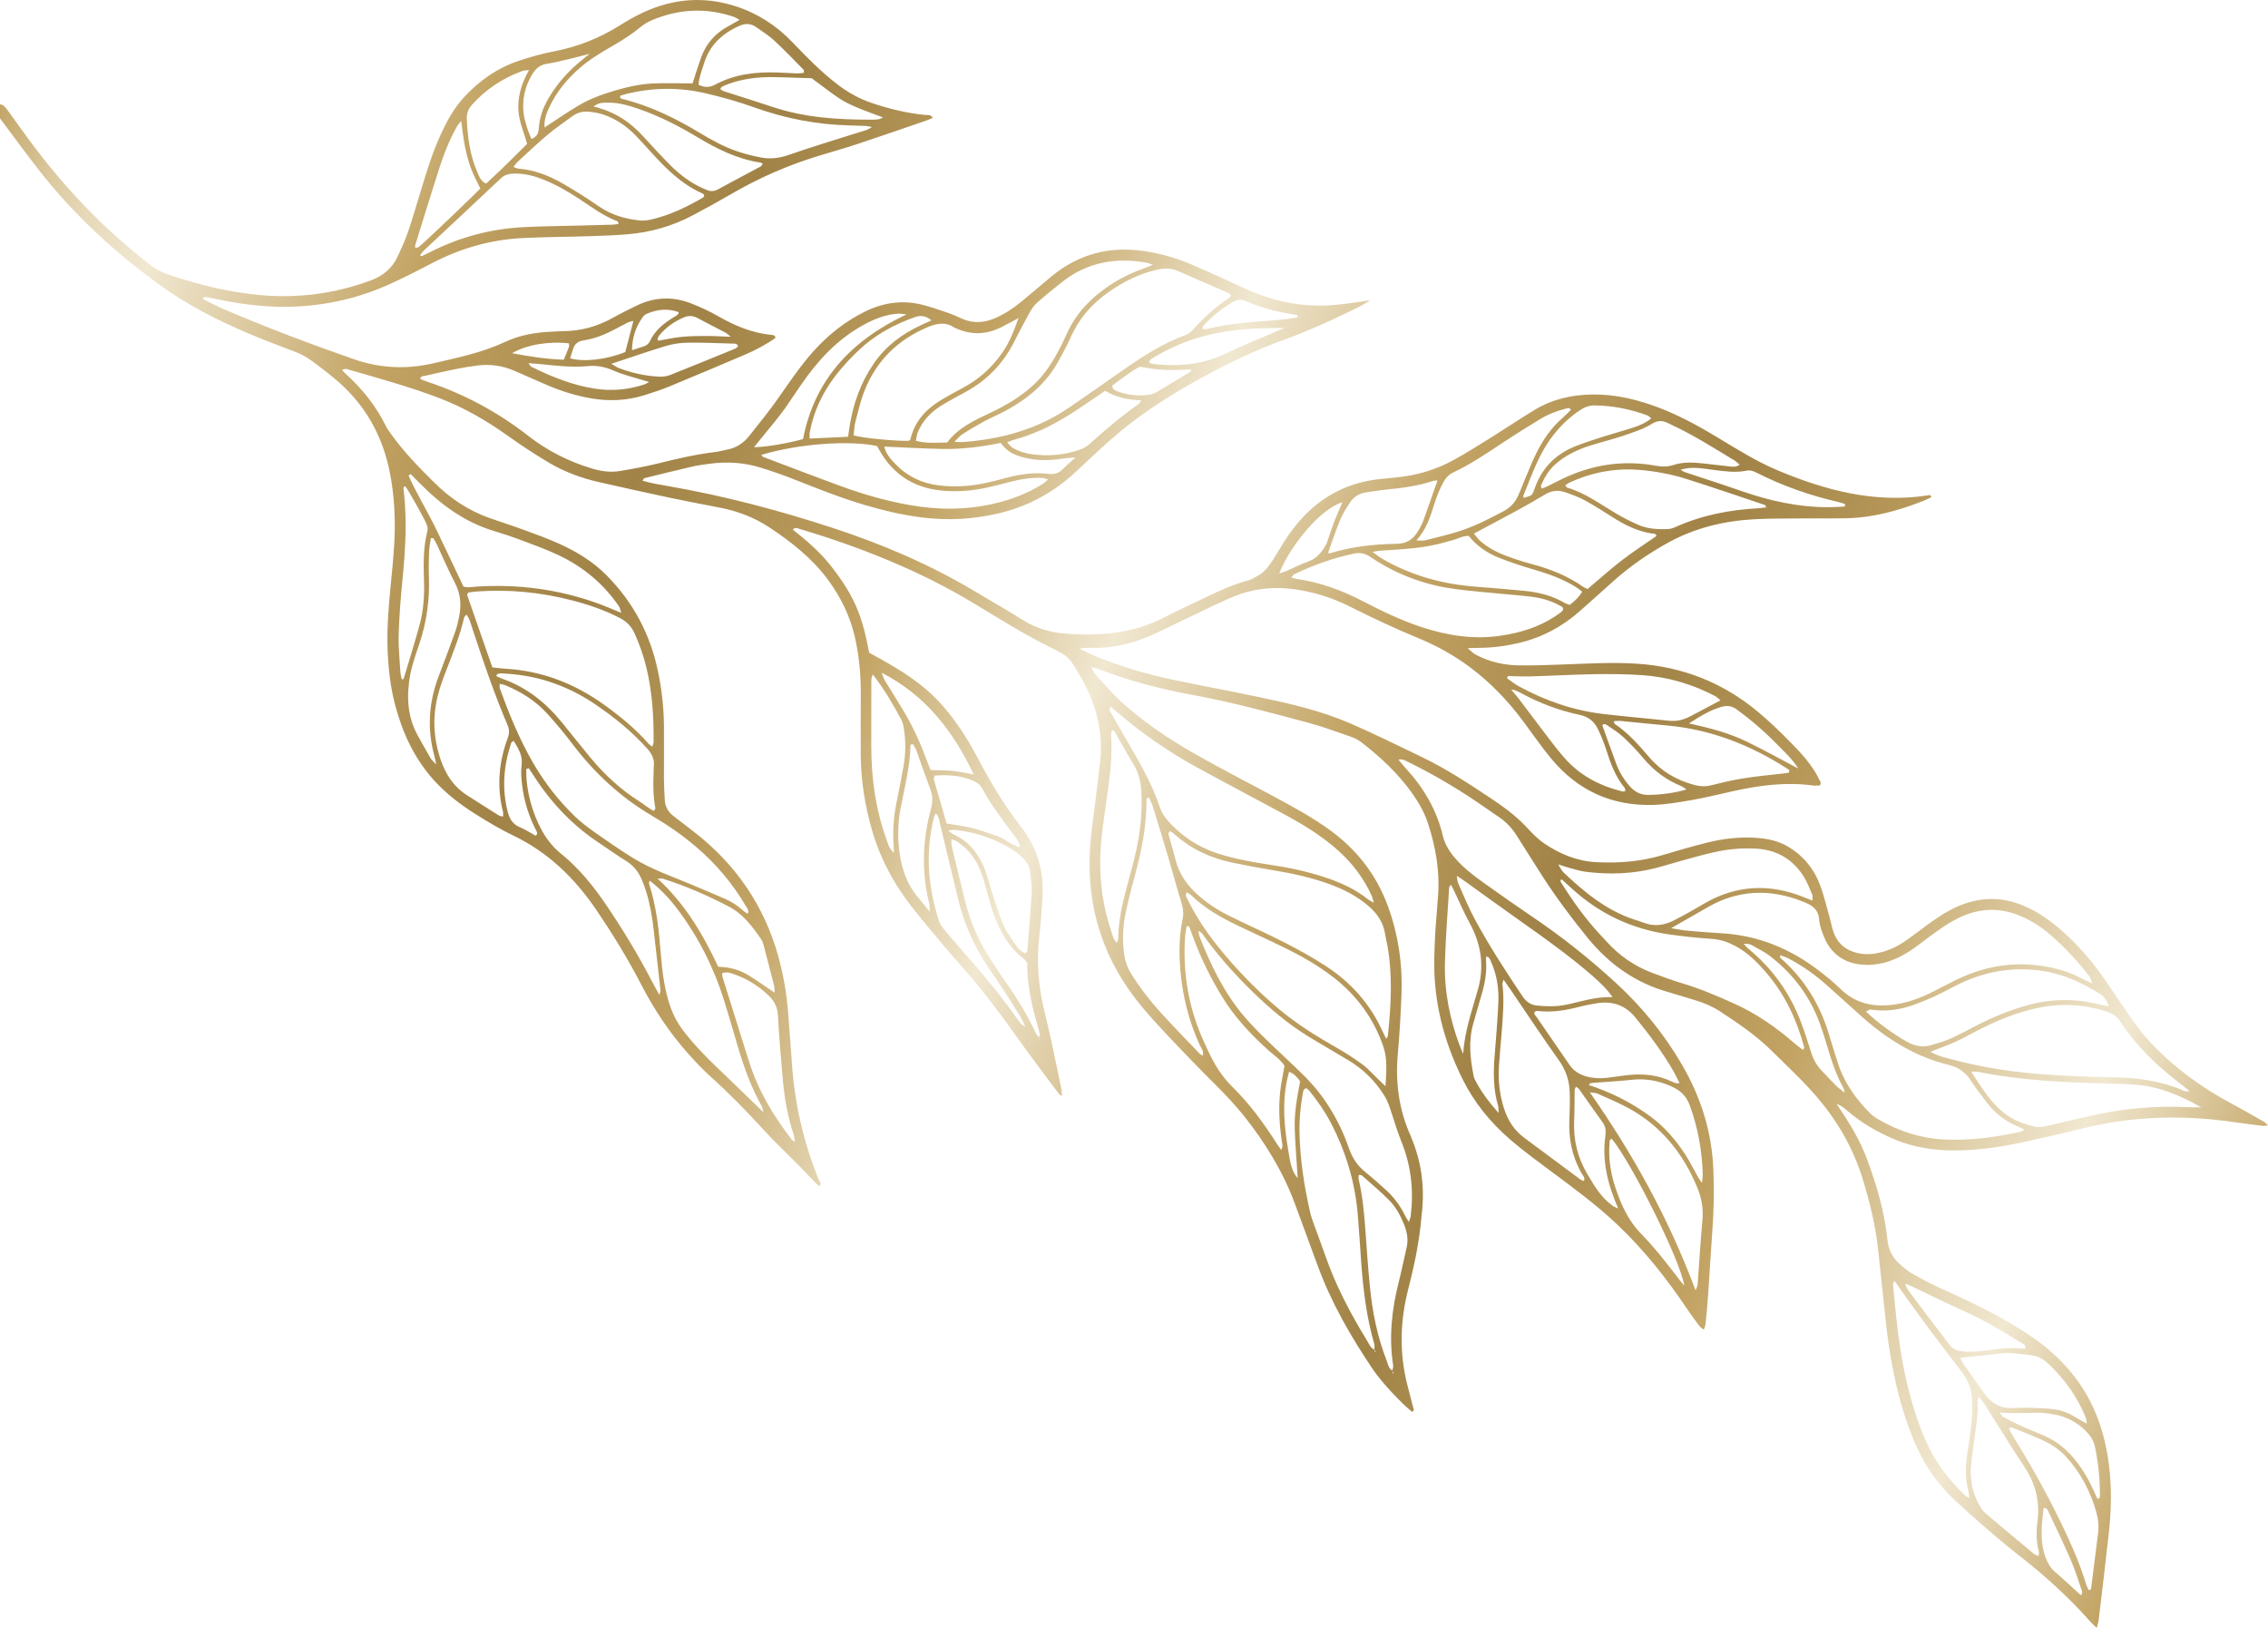 <svg width="524" height="376" viewBox="0 0 524 376" fill="none" xmlns="http://www.w3.org/2000/svg">
<path d="M46.783 69.066C46.97 68.894 47.17 68.55 47.328 68.578C48.173 68.679 49.004 68.865 49.834 69.037C57.369 70.687 64.947 71.361 72.639 70.457C78.498 69.769 84.141 68.248 89.527 65.853C92.98 64.318 96.346 62.597 99.683 60.847C106.316 57.376 113.349 55.339 120.812 54.98C126.098 54.722 131.383 54.708 136.683 54.535C139.419 54.45 142.155 54.349 144.891 54.12C150.234 53.689 155.305 52.255 160.032 49.745C163.04 48.152 166.02 46.517 168.956 44.81C175.359 41.081 182.091 38.14 189.168 35.989C192.061 35.099 194.969 34.296 197.848 33.349C203.22 31.571 208.577 29.706 213.935 27.87C214.45 27.698 214.952 27.454 215.51 27.224C215.038 26.364 214.278 26.608 213.691 26.55C209.437 26.12 205.326 25.116 201.286 23.739C198.579 22.821 196.144 21.473 193.837 19.751C189.87 16.796 186.46 13.268 183.051 9.725C179.384 5.909 175.073 3.098 170.016 1.463C162.653 -0.933 155.477 -0.345 148.501 2.926C146.624 3.801 144.819 4.848 143.057 5.952C138.431 8.835 133.489 10.8 128.117 11.833C125.338 12.364 122.602 13.139 119.909 14.028C114.882 15.706 110.641 18.675 107.089 22.591C104.84 25.058 103.25 27.97 101.861 30.983C99.999 35.028 98.68 39.273 97.391 43.519C96.374 46.861 95.4 50.232 94.283 53.532C93.61 55.497 92.736 57.39 91.862 59.269C90.602 61.98 88.482 63.716 85.674 64.763C77.38 67.847 68.843 68.951 60.033 68.148C52.656 67.474 45.523 65.681 38.532 63.285C37.1 62.798 35.825 62.023 34.608 61.091C23.206 52.312 13.537 41.884 5.185 30.194C4.197 28.817 3.194 27.44 2.192 26.063C1.862 25.604 1.518 25.145 1.146 24.714C0.602 24.083 -0.115 23.94 -0.587 24.327C-1.06 24.714 -1.146 25.403 -0.745 26.134C-0.473 26.636 -0.158 27.11 0.172 27.569C3.123 31.499 6.016 35.472 9.039 39.345C17.075 49.63 26.586 58.38 37.143 65.982C43.374 70.472 50.207 73.957 57.255 76.955C60.821 78.476 64.445 79.824 68.055 81.201C69.387 81.703 70.633 82.32 71.794 83.181C74.458 85.146 77.108 87.097 79.5 89.406C85.144 94.842 88.539 101.455 90.057 109.072C91.189 114.766 91.418 120.533 91.046 126.313C90.831 129.713 90.458 133.098 90.143 136.483C89.728 140.915 89.398 145.348 89.542 149.794C89.699 154.341 90.201 158.86 91.404 163.263C93.094 169.46 95.758 175.155 100.056 179.989C102.964 183.259 106.43 185.898 110.14 188.208C112.862 189.9 115.626 191.564 118.52 192.956C126.613 196.814 132.758 202.796 137.743 210.111C141.51 215.662 145.034 221.385 148.114 227.353C151.165 233.262 154.832 238.742 159.287 243.69C160.863 245.44 162.51 247.162 164.258 248.74C168.555 252.598 172.566 256.729 176.462 260.989C178.94 263.715 181.633 266.225 184.226 268.85C185.687 270.327 187.105 271.848 188.566 273.34C188.81 273.583 189.096 273.784 189.368 274.014C189.827 273.297 189.297 272.823 189.11 272.364C185.644 263.786 183.596 254.879 182.965 245.656C182.707 241.783 182.392 237.924 182.106 234.051C181.776 229.605 181.017 225.23 179.828 220.926C176.519 209.021 169.844 199.425 160.075 191.923C158.571 190.775 157.081 189.613 155.577 188.466C154.374 187.548 153.701 186.343 153.6 184.851C153.486 183.159 153.414 181.452 153.4 179.759C153.371 175.685 153.443 171.626 153.4 167.552C153.357 163.278 152.87 159.061 151.982 154.872C150.191 146.409 146.28 139.094 140.207 132.94C137.113 129.799 133.403 127.518 129.435 125.696C126.699 124.434 123.834 123.43 121.012 122.383C118.448 121.436 115.827 120.604 113.249 119.701C108.249 117.951 103.981 115.11 100.242 111.367C96.747 107.895 93.309 104.395 90.444 100.379C90.014 99.762 89.527 99.174 89.198 98.5C86.892 93.752 83.64 89.75 79.744 86.222C79.543 86.035 79.357 85.806 78.999 85.404C79.457 85.318 79.801 85.16 80.059 85.232C87.321 87.326 94.613 89.305 101.674 92.016C107.261 94.168 112.389 97.137 117.259 100.609C120.339 102.803 123.491 104.883 126.742 106.82C130.338 108.957 134.234 110.406 138.316 111.338C143.745 112.572 149.188 113.776 154.632 114.938C158.514 115.756 162.41 116.502 166.306 117.248C170.431 118.051 174.256 119.5 177.794 121.838C182.951 125.252 187.735 129.039 191.431 134.088C194.267 137.961 196.301 142.163 197.433 146.825C198.479 151.171 198.865 155.589 198.88 160.05C198.88 164.87 198.822 169.704 198.865 174.523C198.923 180.333 199.839 186.013 201.429 191.593C203.392 198.535 206.83 204.703 211.299 210.269C215.023 214.902 218.862 219.463 222.801 223.924C227.5 229.246 231.697 234.955 235.808 240.736C238.716 244.809 241.767 248.783 244.761 252.799C244.846 252.914 245.061 252.942 245.391 253.071C245.291 252.34 245.262 251.694 245.133 251.063C243.915 245.426 242.841 239.746 241.437 234.152C239.962 228.299 239.418 222.433 240.105 216.437C240.463 213.338 240.664 210.226 240.85 207.099C241.208 201.089 239.589 195.652 235.865 190.919C231.869 185.841 228.646 180.304 225.638 174.61C223.518 170.579 221.025 166.792 218.074 163.321C214.608 159.233 210.296 156.177 205.698 153.495C204.151 152.591 202.575 151.745 200.813 150.755C200.112 147.083 199.281 143.311 197.676 139.754C196.101 136.268 193.966 133.184 191.588 130.229C189.139 127.217 186.202 124.721 183.166 122.326C183.724 121.694 184.197 122.01 184.598 122.125C198.765 126.342 212.43 131.764 225.136 139.438C230.88 142.895 236.553 146.481 242.569 149.464C246.967 151.645 246.952 151.702 249.416 155.862C253.083 162.059 254.96 168.685 254.172 175.929C253.828 179.028 253.413 182.126 253.054 185.224C252.625 188.796 252.052 192.353 251.837 195.925C250.963 209.781 255.045 222.088 263.97 232.703C267.551 236.963 271.476 240.951 275.329 244.981C279.368 249.213 283.737 253.143 287.404 257.748C292.317 263.93 296.414 270.586 299.165 278.016C300.912 282.721 302.645 287.411 304.364 292.13C307.516 300.808 312.1 308.741 317.242 316.357C319.305 319.398 323.96 324.304 326.266 326.097C326.868 325.796 326.553 325.322 326.452 324.906C326.023 323.156 325.55 321.435 325.106 319.685C323.244 312.269 323.502 304.868 325.421 297.509C326.639 292.833 327.627 288.128 328.186 283.323C328.343 281.917 328.487 280.497 328.615 279.092C329.074 273.626 328.343 268.334 326.266 263.241C326.152 262.983 326.08 262.711 325.966 262.453C323.187 256.356 322.356 249.988 322.957 243.332C323.359 238.9 323.602 234.467 323.788 230.021C324.089 222.849 323.101 215.877 320.594 209.121C317.944 201.978 313.489 196.283 307.372 191.808C303.161 188.724 298.577 186.271 294.008 183.804C287.934 180.534 281.789 177.392 275.802 173.978C269.8 170.55 264.084 166.677 258.97 162.001C256.879 160.093 255.046 157.927 253.126 155.833C252.768 155.446 252.567 154.901 252.123 154.112C252.897 154.298 253.341 154.356 253.728 154.514C260.718 157.21 267.923 159.104 275.272 160.452C284.482 162.145 293.507 164.583 302.531 167.007C305.711 167.868 308.819 169.03 311.942 170.106C312.816 170.407 313.718 170.823 314.449 171.382C318.961 174.853 323.101 178.712 326.395 183.402C327.871 185.497 329.117 187.72 329.919 190.173C331.667 195.523 332.655 200.988 332.268 206.654C332.082 209.394 331.824 212.119 331.638 214.859C331.509 216.939 331.437 219.019 331.38 221.099C331.122 231.068 333.514 240.406 337.926 249.285C340.619 254.692 344.387 259.297 348.928 263.213C351.85 265.737 354.987 268.032 358.095 270.342C363.481 274.344 368.91 278.317 373.78 282.95C379.839 288.702 384.996 295.214 389.652 302.128C390.597 303.534 391.614 304.911 392.631 306.274C392.846 306.56 393.19 306.747 393.648 307.12C393.82 306.603 394.021 306.216 394.049 305.815C394.279 303.563 394.493 301.296 394.651 299.03C394.995 294.024 395.267 289.018 395.639 284.026C395.983 279.393 396.04 274.774 395.854 270.127C395.51 261.42 392.975 253.416 388.606 245.914C384.481 238.828 379.367 232.56 373.336 227.023C367.406 221.586 361.146 216.566 354.471 212.048C350.403 209.293 346.378 206.468 342.381 203.613C340.233 202.078 338.156 200.429 336.379 198.435C334.961 196.843 333.844 195.093 333.357 193.042C331.924 186.988 328.859 181.853 324.676 177.335C324.161 176.79 323.717 176.187 323.101 175.456C324.032 175.255 324.648 175.642 325.249 175.944C330.678 178.612 335.907 181.638 340.934 185.023C342.811 186.286 344.687 187.577 346.535 188.868C348.111 189.958 349.371 191.349 350.403 192.97C352.38 196.083 354.328 199.21 356.319 202.308C359.556 207.314 363.109 212.091 366.876 216.695C371.803 222.719 377.863 227.008 385.397 229.131C387.489 229.719 389.551 230.408 391.628 231.01C393.734 231.627 395.711 232.488 397.544 233.693C401.741 236.432 405.867 239.273 409.448 242.816C412.528 245.871 415.722 248.84 418.63 252.067C423.958 257.948 427.984 264.618 430.347 272.264C431.995 277.614 433.312 283.022 433.914 288.587C434.53 294.225 435.117 299.876 435.733 305.528C436.406 311.839 437.495 318.079 439.228 324.204C440.231 327.761 441.463 331.232 443.024 334.589C445.13 339.107 447.966 343.08 451.605 346.466C454.169 348.847 456.776 351.17 459.426 353.451C461.718 355.431 464.038 357.367 466.43 359.232C472.332 363.836 477.876 368.828 482.846 374.436C483.276 374.924 483.777 375.355 484.422 376C484.608 375.283 484.808 374.795 484.866 374.279C485.668 367.523 486.499 360.752 487.229 353.982C487.788 348.804 487.917 343.597 487.258 338.404C486.241 330.242 483.505 322.798 478.09 316.487C475.741 313.747 473.106 311.351 470.14 309.257C463.608 304.653 456.489 301.21 449.227 297.968C446.734 296.85 444.299 295.573 441.921 294.239C440.775 293.608 439.744 292.733 438.784 291.843C437.223 290.409 436.321 288.702 436.091 286.45C435.418 279.924 433.57 273.655 431.278 267.516C429.975 264.045 428.156 260.846 426.15 257.733C425.649 256.959 425.133 256.199 424.331 254.994C425.692 255.453 426.293 256.141 426.967 256.701C430.175 259.412 433.756 261.491 437.61 263.112C442.766 265.293 448.167 265.909 453.71 265.68C458.538 265.479 463.293 264.733 468.006 263.686C472.432 262.696 476.859 261.721 481.256 260.616C492.988 257.69 504.805 257.475 516.709 259.254C518.757 259.555 520.834 259.799 522.897 260.057C523.155 260.086 523.413 260 524 259.914C523.57 259.526 523.355 259.268 523.083 259.11C520.705 257.762 518.342 256.371 515.921 255.094C508.515 251.164 501.826 246.258 496.182 240.047C494.22 237.895 492.572 235.443 490.911 233.033C488.117 228.988 485.539 224.799 482.33 221.056C479.423 217.67 476.257 214.558 472.604 212.005C470.985 210.871 469.224 209.91 467.404 209.15C462.248 206.998 457.091 207.185 452.006 209.494C449.413 210.671 447.092 212.306 444.8 213.97C443.425 214.974 442.093 216.035 440.704 217.011C438.913 218.273 437.022 219.306 434.888 219.879C433.126 220.353 431.364 220.554 429.559 220.209C426.637 219.65 424.56 218.043 423.586 215.189C423.185 214.027 422.984 212.808 422.641 211.632C421.939 209.179 421.366 206.669 420.463 204.302C419.045 200.572 416.596 197.617 413.144 195.566C410.809 194.175 408.23 193.658 405.566 193.501C401.856 193.286 398.189 193.687 394.594 194.576C391.113 195.437 387.661 196.441 384.223 197.474C379.181 198.994 374.052 199.41 368.81 199.138C364.312 198.894 360.344 197.244 356.706 194.763C355.173 193.716 353.855 192.296 352.566 190.919C350.145 188.351 347.309 186.3 344.415 184.364C339.23 180.907 334.002 177.493 328.358 174.782C322.914 172.171 317.5 169.474 311.956 167.079C305.439 164.253 298.52 162.632 291.587 161.155C284.754 159.706 277.879 158.444 271.032 157.009C264.643 155.675 258.412 153.796 252.381 151.257C251.536 150.913 250.734 150.469 249.359 149.809C250.533 149.694 251.078 149.579 251.622 149.608C257.151 149.909 262.294 148.489 267.236 146.165C271.676 144.071 276.088 141.905 280.514 139.797C281.961 139.108 283.436 138.463 284.912 137.831C289.381 135.952 294.022 135.45 298.807 136.067C303.347 136.655 307.673 138.004 311.756 140.04C316.912 142.622 322.098 145.09 327.441 147.284C331.824 149.077 335.978 151.358 339.76 154.212C344.387 157.698 348.383 161.843 351.85 166.505C354.056 169.46 356.133 172.515 358.496 175.341C364.57 182.614 372.434 186.185 381.902 185.913C384.996 185.827 388.105 185.267 391.17 184.736C394.336 184.177 397.444 183.388 400.581 182.7C406.612 181.366 412.685 180.591 418.859 181.423C419.403 181.495 419.976 181.423 420.449 181.423C420.907 180.821 420.506 180.448 420.32 180.046C418.687 176.661 416.152 173.964 413.573 171.339C411.196 168.915 408.717 166.548 406.125 164.382C398.031 157.626 388.678 153.968 378.163 153.294C372.205 152.921 366.26 153.294 360.315 153.509C357.207 153.624 354.084 153.725 350.961 153.682C347.423 153.639 344.029 152.864 340.892 151.171C340.376 150.885 339.946 150.425 339.087 149.708C340.319 149.68 341.049 149.637 341.78 149.637C344.917 149.608 347.996 149.206 351.048 148.475C356.305 147.227 360.917 144.745 364.956 141.188C367.578 138.879 370.17 136.526 372.777 134.202C376.674 130.731 380.942 127.791 385.512 125.28C391.686 121.895 398.361 120.317 405.323 119.93C408.803 119.744 412.313 119.787 415.808 119.744C419.403 119.715 422.984 119.772 426.58 119.701C432.797 119.571 438.698 117.936 444.457 115.656C445.058 115.412 445.631 115.125 446.219 114.852C446.118 114.135 445.631 114.379 445.373 114.422C433.155 116.301 421.738 113.274 410.623 108.598C405.824 106.576 401.412 103.807 396.957 101.125C391.943 98.084 386.801 95.301 381.215 93.422C376.975 91.988 372.663 91.099 368.165 91.113C363.338 91.142 358.768 92.146 354.614 94.641C351.062 96.779 347.61 99.117 344.086 101.311C341.364 103.004 338.643 104.725 335.835 106.26C331.638 108.555 327.126 109.875 322.356 110.291C321.41 110.377 320.479 110.492 319.534 110.578C310.008 111.367 302.832 116.057 297.517 123.846C296.457 125.409 295.512 127.059 294.509 128.651C293.449 130.344 292.389 132.022 290.57 133.012C289.825 133.413 289.094 133.872 288.292 134.088C285.17 134.92 282.233 136.211 279.34 137.602C275.859 139.28 272.321 140.872 268.883 142.651C261.721 146.352 254.071 146.94 246.25 146.366C242.741 146.108 239.403 145.133 236.352 143.225C232.742 140.973 229.061 138.864 225.408 136.684C214.98 130.444 203.893 125.696 192.362 121.924C179.957 117.865 167.366 114.537 154.503 112.299C152.497 111.955 150.463 111.625 148.429 111.022C148.644 110.721 148.73 110.492 148.859 110.449C152.612 109.516 156.379 108.598 160.147 107.723C161.335 107.451 162.567 107.307 163.785 107.135C167.867 106.561 171.907 106.805 175.846 108.039C178.539 108.885 181.218 109.817 183.853 110.865C189.125 112.959 194.396 115.039 199.825 116.645C204.18 117.936 208.592 118.969 213.104 119.528C218.977 120.26 224.792 119.944 230.565 118.61C237.441 117.018 243.428 113.776 248.585 108.957C251.837 105.93 255.046 102.846 258.44 99.992C265.116 94.383 272.579 89.922 280.256 85.834C285.685 82.951 291.286 80.427 297.059 78.318C302.044 76.496 306.857 74.345 311.612 72.035C313.288 71.232 314.964 70.443 316.54 69.339C315.824 69.453 315.108 69.582 314.377 69.683C312.415 69.941 310.452 70.257 308.476 70.429C301.041 71.103 294.008 69.626 287.275 66.484C283.25 64.605 279.211 62.769 275.128 61.033C271.647 59.542 268.009 58.523 264.242 57.978C256.335 56.831 249.244 58.667 243.042 63.759C240.707 65.681 238.429 67.66 236.094 69.582C234.275 71.089 232.327 72.408 230.15 73.384C227.514 74.56 224.893 74.804 222.2 73.584C221.082 73.068 219.951 72.566 218.805 72.179C216.928 71.533 215.052 70.888 213.132 70.4C208.549 69.238 204.137 69.869 199.911 71.935C195.27 74.216 191.302 77.371 187.864 81.216C184.899 84.543 182.421 88.23 179.871 91.873C177.766 94.885 175.431 97.754 173.139 100.637C171.878 102.23 170.274 103.377 168.24 103.793C167.223 103.994 166.22 104.295 165.189 104.41C160.763 104.941 156.451 105.945 152.139 107.02C149.217 107.752 146.223 108.283 143.258 108.785C140.995 109.172 138.775 108.842 136.554 108.154C131.254 106.533 126.384 104.051 122.029 100.652C115.025 95.187 107.333 91.055 98.924 88.23C98.308 88.029 97.721 87.771 97.105 87.541C97.219 86.767 97.778 86.896 98.165 86.81C100.557 86.265 102.949 85.719 105.37 85.232C107.032 84.902 108.722 84.615 110.398 84.414C113.263 84.056 116.056 84.457 118.72 85.59C121.327 86.695 123.906 87.885 126.513 88.99C129.736 90.367 133.073 91.4 136.526 92.002C140.694 92.719 144.819 92.547 148.859 91.285C150.836 90.668 152.827 90.008 154.746 89.219C160.505 86.853 166.249 84.414 171.978 81.976C174.5 80.9 176.92 79.638 179.155 78.06C179.112 77.328 178.539 77.386 178.124 77.343C173.712 76.884 169.744 75.234 165.934 73.039C163.971 71.921 161.908 70.96 159.803 70.127C155.548 68.435 151.308 68.55 147.154 70.558C145.292 71.462 143.416 72.379 141.611 73.398C138.073 75.377 134.305 76.439 130.252 76.482C129.406 76.482 128.547 76.568 127.702 76.597C123.892 76.726 120.153 77.357 116.686 78.978C111.415 81.459 105.786 82.593 100.17 83.898C93.925 85.347 87.808 85.074 81.749 82.965C71.579 79.422 61.523 75.607 51.611 71.375C49.963 70.673 48.388 69.798 46.783 69.009C46.74 68.951 46.683 68.88 46.64 68.822C46.697 68.88 46.755 68.937 46.812 69.009L46.783 69.066ZM367.119 250.633C367.234 250.174 367.578 250.145 367.965 250.117C370.213 249.959 372.462 249.801 374.711 249.629C375.843 249.543 376.96 249.371 378.092 249.313C381.172 249.184 384.079 249.858 386.815 251.25C388.563 252.139 389.723 253.43 390.425 255.352C392.316 260.559 393.276 265.895 393.405 271.418C393.405 271.862 393.319 272.307 393.218 273.225C392.731 272.493 392.459 272.149 392.259 271.776C391.285 270.055 390.411 268.276 389.337 266.612C387.116 263.198 384.452 260.143 381.129 257.733C376.831 254.621 372.147 252.24 367.076 250.619C367.062 250.547 367.048 250.475 367.005 250.418C366.976 250.375 366.919 250.36 366.862 250.332C366.948 250.418 367.033 250.518 367.105 250.604L367.119 250.633ZM240.005 239.789C240.12 239.961 240.234 240.119 240.363 240.291C240.291 240.291 240.148 240.291 240.148 240.262C240.119 240.104 240.105 239.947 240.091 239.775C239.833 239.387 239.504 239.029 239.303 238.613C237.312 234.309 234.834 230.293 232.083 226.449C231.038 224.986 230.078 223.465 229.104 221.974C226.325 217.756 224.248 213.224 223.031 208.318C221.956 204.015 220.91 199.683 219.879 195.365C219.779 194.949 219.836 194.505 219.808 193.845C220.466 194.103 220.953 194.175 221.297 194.447C222.185 195.136 223.102 195.839 223.847 196.685C225.681 198.779 226.755 201.304 227.485 203.972C228.13 206.339 228.746 208.734 229.548 211.043C230.966 215.117 233.086 218.761 236.553 221.486C236.839 221.715 237.054 222.031 237.326 222.347C237.298 227.037 238.214 231.555 239.475 236.031C239.733 236.934 240.005 237.852 240.205 238.77C240.263 239.086 240.091 239.445 240.034 239.775L240.005 239.789ZM321.668 316.616C321.783 316.788 321.912 316.974 322.026 317.146C321.94 317.161 321.854 317.175 321.783 317.189C321.783 316.989 321.768 316.788 321.754 316.587C320.78 316.099 320.694 315.081 320.365 314.22C318.245 308.812 317.113 303.175 316.526 297.423C316.053 292.819 315.767 288.2 315.423 283.581C315.136 279.809 314.778 276.051 313.904 272.364C313.833 272.049 313.904 271.704 313.933 271.346C314.291 271.418 314.52 271.389 314.635 271.489C316.741 273.368 318.932 275.176 320.923 277.184C322.528 278.805 323.602 280.827 324.447 282.95C325.12 284.643 325.407 286.393 324.977 288.214C324.347 290.882 323.817 293.565 323.144 296.218C321.554 302.501 320.866 308.841 321.869 315.31C321.94 315.726 321.74 316.171 321.668 316.601V316.616ZM317.557 311.782C317.657 311.911 317.758 312.026 317.858 312.155C317.743 312.169 317.629 312.183 317.528 312.198C317.571 312.054 317.6 311.911 317.643 311.767C316.64 311.409 316.339 310.448 315.852 309.659C312.042 303.448 308.647 297.036 306.241 290.122C305.41 287.712 304.479 285.331 303.62 282.936C303.276 281.96 302.918 280.971 302.688 279.967C301.313 273.971 300.382 267.903 300.239 261.735C300.167 258.608 300.454 255.51 301.027 252.426C301.113 252.01 301.127 251.465 301.843 251.35C302.072 251.551 302.387 251.766 302.602 252.053C304.436 254.334 306.112 256.729 307.473 259.34C310.925 265.952 313.045 272.967 313.689 280.411C314.005 284.184 314.234 287.956 314.506 291.729C314.964 298.054 315.752 304.337 317.514 310.448C317.629 310.864 317.543 311.337 317.543 311.782H317.557ZM386.071 214.4C389.336 212.535 392.03 210.972 394.723 209.451C395.625 208.949 396.556 208.462 397.501 208.06C404.177 205.306 410.78 205.75 417.298 208.562C418.916 209.265 420.163 210.283 420.291 212.306C420.363 213.425 420.707 214.543 421.108 215.591C421.538 216.724 422.053 217.886 422.77 218.847C424.904 221.701 427.926 222.849 431.422 222.863C435.146 222.863 438.441 221.529 441.477 219.506C442.895 218.574 444.213 217.498 445.588 216.494C447.952 214.759 450.301 213.037 452.98 211.804C457.621 209.666 462.276 209.609 466.96 211.632C469.41 212.693 471.63 214.113 473.65 215.849C477.016 218.761 480.038 222.002 482.746 225.531C483.032 225.904 483.132 226.42 483.448 227.166C482.445 226.707 481.743 226.42 481.084 226.062C478.062 224.412 474.796 223.523 471.401 223.049C464.754 222.117 458.423 223.265 452.392 226.119C450.344 227.08 448.353 228.17 446.333 229.189C443.54 230.609 440.589 231.627 437.481 232.043C432.868 232.674 428.671 231.799 425.205 228.4C423.729 226.951 422.111 225.631 420.463 224.355C413.717 219.133 406.168 216.006 397.573 215.547C394.837 215.404 392.116 215.16 389.394 214.916C388.477 214.83 387.56 214.615 386.056 214.371L386.071 214.4ZM320.25 239.889C319.906 239.201 319.691 238.799 319.505 238.383C316.655 231.986 312.185 226.951 306.37 223.164C303.376 221.213 300.225 219.463 297.045 217.828C292.762 215.634 288.364 213.683 284.052 211.56C281.245 210.183 278.652 208.462 276.346 206.324C274.011 204.144 272.335 201.591 271.562 198.464C271.132 196.728 270.602 195.007 270.143 193.271C270.029 192.855 269.742 192.396 270.344 191.952C270.702 192.195 271.089 192.439 271.433 192.74C275.257 196.169 279.769 198.206 284.754 199.253C287.805 199.884 290.856 200.458 293.936 200.96C298.506 201.705 303.018 202.681 307.372 204.287C310.581 205.478 313.575 207.013 316.196 209.279C318.202 211.015 319.605 213.037 320.007 215.705C320.15 216.638 320.393 217.556 320.565 218.488C321.783 225.445 321.382 232.416 320.637 239.373C320.637 239.445 320.537 239.516 320.264 239.918L320.25 239.889ZM150.736 172.458C150.306 172.128 150.033 171.999 149.862 171.798C146.868 168.356 143.358 165.501 139.677 162.847C132.773 157.856 125.138 154.915 116.6 154.442C115.669 154.384 114.753 154.255 113.75 154.141C111.787 148.532 109.868 143.01 107.949 137.487C107.92 137.415 107.948 137.301 107.977 137.215C108.006 137.129 108.077 137.057 108.206 136.856C108.751 136.784 109.395 136.684 110.04 136.627C117.546 136.067 124.952 136.799 132.214 138.678C136.039 139.667 139.792 140.944 143.33 142.809C144.934 143.655 145.965 144.817 146.682 146.438C147.799 148.948 148.701 151.53 149.346 154.198C150.707 159.85 151.051 165.587 151.008 171.368C151.008 171.626 150.879 171.899 150.736 172.444V172.458ZM220.509 102.043C221.441 101.139 221.856 100.594 222.386 100.264C223.976 99.26 225.595 98.285 227.242 97.395C229.075 96.42 230.995 95.617 232.814 94.613C237.684 91.916 241.81 88.416 244.531 83.439C245.52 81.617 246.551 79.81 247.382 77.902C249.259 73.627 252.209 70.257 255.962 67.589C259.443 65.107 263.225 63.214 267.436 62.267C269.04 61.908 270.588 61.894 272.135 62.583C276.016 64.304 279.913 65.968 283.794 67.675C284.024 67.775 284.196 67.99 284.382 68.134C284.282 68.406 284.267 68.65 284.138 68.722C280.844 70.802 278.05 73.47 275.443 76.338C275.014 76.797 274.412 77.185 273.825 77.414C268.553 79.365 263.884 82.377 259.328 85.576C255.246 88.445 251.135 91.299 247.024 94.125C239.661 99.174 231.367 101.426 222.572 102.1C222.128 102.129 221.67 102.086 220.538 102.057L220.509 102.043ZM467.762 260.918C467.318 261.162 467.089 261.362 466.831 261.42C460.901 262.682 454.957 263.528 448.869 263.17C443.483 262.854 438.526 261.19 433.885 258.494C433.155 258.078 432.467 257.532 431.88 256.944C428.671 253.674 426.064 250.016 424.646 245.598C423.93 243.346 423.214 241.094 422.541 238.842C420.564 232.172 417.04 226.449 411.912 221.744C411.64 221.5 411.081 221.328 411.339 220.625C411.998 220.883 412.628 221.07 413.187 221.357C416.381 223.035 419.303 225.086 421.996 227.482C424.746 229.935 427.468 232.416 430.218 234.869C436.077 240.09 442.623 244.121 450.315 245.986C452.593 246.545 454.169 247.75 455.415 249.672C456.489 251.336 457.693 252.914 458.896 254.492C460.758 256.93 463.05 258.866 465.915 260.043C466.502 260.287 467.061 260.602 467.777 260.946L467.762 260.918ZM317.4 208.505C316.612 208.046 316.354 207.945 316.139 207.773C313.145 205.378 309.736 203.828 306.126 202.638C301.987 201.275 297.761 200.371 293.463 199.74C289.539 199.167 285.642 198.449 281.846 197.287C277.993 196.111 274.57 194.161 271.633 191.406C270.129 189.986 268.654 188.495 267.966 186.443C266.376 181.667 263.955 177.292 261.463 172.946C259.858 170.163 258.24 167.395 256.65 164.612C256.435 164.224 256.062 163.837 256.621 163.263C256.965 163.55 257.323 163.823 257.667 164.11C263.468 169.144 269.728 173.505 276.446 177.191C283.15 180.864 289.911 184.407 296.629 188.036C301.127 190.46 305.467 193.099 309.278 196.542C312.544 199.496 315.136 202.925 316.941 206.955C317.084 207.271 317.156 207.63 317.414 208.49L317.4 208.505ZM172.752 211.072C172.365 210.8 171.979 210.584 171.649 210.283C170.374 209.121 168.942 208.218 167.366 207.544C163.284 205.808 159.215 204.044 155.104 202.423C151.853 201.132 148.658 199.712 145.708 197.833C142.914 196.068 140.178 194.204 137.485 192.296C135.867 191.148 134.262 189.958 132.844 188.581C129.02 184.894 125.782 180.734 123.118 176.116C119.981 170.694 117.632 164.927 115.497 159.061C115.383 158.759 115.455 158.401 115.426 157.956C115.97 158.085 116.357 158.114 116.701 158.257C120.425 159.778 123.763 161.886 126.47 164.87C128.504 167.108 130.438 169.431 132.257 171.841C137.342 178.54 143.387 184.163 150.649 188.423C154.245 190.531 157.654 192.898 160.82 195.595C165.461 199.54 169.343 204.144 172.408 209.423C172.68 209.882 173.11 210.326 172.738 211.058L172.752 211.072ZM276.847 214.988C277.391 215.347 277.606 215.404 277.692 215.547C281.13 220.439 285.098 224.871 289.367 229.031C293.306 232.861 297.474 236.432 302.158 239.316C305.295 241.238 308.504 243.059 311.655 244.967C315.022 247.004 317.758 249.715 319.849 253.071C320.336 253.86 320.723 254.75 321.024 255.625C321.955 258.293 322.7 261.047 323.774 263.672C326.051 269.252 326.653 275.004 325.923 280.928C325.88 281.243 325.722 281.559 325.507 282.233C325.077 281.53 324.805 281.172 324.619 280.77C323.53 278.532 322.098 276.553 320.25 274.889C318.703 273.497 317.17 272.092 315.552 270.801C313.732 269.352 312.501 267.616 311.713 265.35C309.521 259.024 306.169 253.33 301.414 248.582C298.534 245.713 295.512 243.002 292.604 240.162C290.785 238.383 288.966 236.576 287.333 234.625C282.778 229.203 279.726 222.92 277.162 216.379C277.033 216.049 277.005 215.662 276.862 214.974L276.847 214.988ZM446.018 242.93C448.181 242.07 450.043 241.41 451.834 240.607C453.467 239.875 455.028 238.971 456.618 238.154C461.245 235.758 466.029 233.75 471.157 232.732C476.457 231.67 481.672 232 486.8 233.664C488.117 234.094 489.106 234.768 489.879 235.973C490.896 237.551 492.057 239.057 493.26 240.506C496.583 244.537 500.551 247.893 504.691 251.035C505.02 251.278 505.335 251.565 505.937 252.067C505.249 252.039 504.949 252.11 504.734 252.01C499.19 249.543 493.332 248.854 487.33 248.797C482.803 248.754 478.277 248.524 473.75 248.252C465.729 247.764 457.793 246.588 450.029 244.436C448.783 244.092 447.479 243.805 445.99 242.916L446.018 242.93ZM162.696 45.126C162.625 45.284 162.61 45.528 162.481 45.599C158.714 47.794 154.818 49.687 150.535 50.677C149.718 50.864 148.845 51.007 148.028 50.935C144.504 50.62 141.21 49.644 138.23 47.579C135.666 45.8 133.03 44.136 130.337 42.573C127.057 40.651 123.562 39.23 119.709 38.944C119.394 38.915 119.079 38.728 118.635 38.556C119.05 38.04 119.308 37.638 119.651 37.323C121.943 35.214 124.207 33.062 126.584 31.069C128.389 29.548 130.366 28.243 132.243 26.837C133.446 25.933 134.821 25.647 136.268 25.819C137.385 25.948 138.517 26.149 139.577 26.522C142.384 27.511 144.791 29.161 146.868 31.298C148.114 32.589 149.317 33.923 150.521 35.257C153.973 39.058 157.583 42.63 162.381 44.724C162.524 44.782 162.596 44.997 162.711 45.14L162.696 45.126ZM320.121 250.891C319.391 250.203 318.932 249.758 318.474 249.328C317.242 248.151 316.125 246.846 314.764 245.842C312.787 244.393 310.71 243.059 308.576 241.854C304.049 239.287 299.666 236.533 295.641 233.191C290.756 229.131 286.344 224.599 282.29 219.722C279.196 216.006 276.475 212.033 274.34 207.687C274.111 207.214 273.696 206.726 274.24 206.095C274.541 206.296 274.87 206.468 275.128 206.712C278.308 209.752 282.061 211.918 286 213.798C289.582 215.504 293.191 217.14 296.758 218.89C300.755 220.84 304.608 223.035 308.132 225.775C313.475 229.949 317.342 235.184 319.577 241.639C320.608 244.594 320.279 247.535 320.107 250.877L320.121 250.891ZM235.321 73.47C234.318 76.296 233.272 79.007 231.597 81.431C229.19 84.916 226.139 87.642 222.4 89.621C220.567 90.597 218.748 91.586 216.986 92.676C213.662 94.756 211.27 97.553 210.339 101.469C210.311 101.613 210.067 101.713 209.924 101.828C206.6 101.885 199.037 101.139 197.232 100.551C197.347 99.561 197.347 98.514 197.605 97.525C198.249 95.072 198.822 92.562 199.753 90.209C202.489 83.281 207.446 78.476 214.293 75.578C216.398 74.689 218.418 74.259 220.452 75.65C220.61 75.75 220.796 75.793 220.968 75.865C224.477 77.443 227.929 77.271 231.339 75.578C232.685 74.918 233.989 74.172 235.306 73.47H235.321ZM298.334 133.385C298.678 133.012 298.806 132.739 299.021 132.639C303.462 130.516 308.06 128.852 312.902 127.848C314.32 127.561 315.437 127.848 316.612 128.637C321.998 132.28 327.928 134.661 334.345 135.766C337.038 136.225 339.774 136.469 342.496 136.741C346.163 137.114 349.83 137.372 353.483 137.788C355.832 138.047 358.124 138.635 360.229 139.797C360.616 140.012 361.146 140.126 361.16 140.786C361.003 140.973 360.874 141.231 360.659 141.389C360.143 141.79 359.599 142.163 359.04 142.522C355.316 144.917 351.176 146.151 346.85 146.811C340.548 147.772 334.446 146.811 328.444 144.846C323.76 143.296 319.348 141.188 314.993 138.922C310.094 136.368 304.995 134.489 299.508 133.7C299.179 133.657 298.864 133.528 298.348 133.399L298.334 133.385ZM360.029 199.654C361.06 199.984 361.662 200.214 362.278 200.371C363.639 200.73 364.999 201.189 366.389 201.361C371.775 202.035 377.118 201.863 382.404 200.529C384.595 199.97 386.744 199.267 388.935 198.679C391.485 197.99 394.021 197.259 396.599 196.714C399.65 196.068 402.759 195.824 405.881 196.025C410.551 196.312 414.161 198.464 416.667 202.351C417.527 203.685 418.086 205.22 418.716 206.683C418.859 207.027 418.745 207.486 418.745 208.003C418.272 207.816 418.014 207.716 417.756 207.615C417.412 207.472 417.054 207.328 416.71 207.199C408.875 204.058 401.254 204.388 393.863 208.619C392.803 209.236 391.757 209.882 390.683 210.47C389.365 211.201 388.047 211.918 386.701 212.607C384.409 213.769 382.06 214.056 379.61 213.066C378.908 212.779 378.178 212.593 377.462 212.349C371.03 210.197 365.959 205.994 361.146 201.419C360.774 201.06 360.559 200.515 360.015 199.669L360.029 199.654ZM360.516 203.57C360.588 203.341 360.587 203.226 360.645 203.183C360.702 203.14 360.86 203.14 360.903 203.183C361.676 203.871 362.435 204.574 363.209 205.277C369.598 211.101 377.104 214.615 385.641 215.82C388.907 216.279 392.187 216.638 395.482 216.853C397.43 216.982 399.134 217.556 400.839 218.445C403.833 220.023 406.125 222.361 408.273 224.9C412.513 229.892 415.178 235.672 416.854 241.955C416.882 242.07 416.725 242.242 416.667 242.4C416.581 242.4 416.467 242.443 416.41 242.4C415.822 241.941 415.206 241.496 414.648 241.008C410.422 237.336 405.867 234.152 400.753 231.842C396.885 230.092 392.989 228.428 388.921 227.195C386.486 226.463 384.094 225.588 381.716 224.699C377.591 223.135 374.052 220.683 371.102 217.384C370.729 216.968 370.328 216.552 369.941 216.136C366.303 212.277 363.266 207.988 360.53 203.585L360.516 203.57ZM211.6 101.814C211.757 101.082 211.815 100.422 212.044 99.848C213.118 97.223 214.994 95.244 217.358 93.766C219.192 92.619 221.111 91.586 223.016 90.568C228.001 87.9 231.725 84.027 234.29 78.992C235.45 76.726 236.624 74.459 237.871 72.236C238.329 71.418 238.845 70.587 239.532 69.984C241.437 68.291 243.414 66.685 245.42 65.107C251.221 60.546 257.81 59.413 264.929 60.675C265.259 60.732 265.56 60.89 266.362 61.163C265.202 61.621 264.543 61.908 263.869 62.152C261.191 63.113 258.67 64.376 256.306 65.953C251.98 68.837 248.499 72.466 246.379 77.299C245.778 78.677 245.09 80.039 244.374 81.359C242.841 84.199 241.065 86.824 238.644 89.033C235.751 91.687 232.442 93.623 228.932 95.287C225.179 97.051 221.398 98.773 218.848 102.201C216.37 102.229 214.035 102.473 211.571 101.799L211.6 101.814ZM340.519 123.244C344 121.379 347.166 119.729 350.317 118.008C352.552 116.789 354.772 115.541 356.949 114.221C358.439 113.317 359.972 113.145 361.562 113.676C363.166 114.221 364.77 114.809 366.246 115.612C368.724 116.975 371.087 118.553 373.494 120.03C376.015 121.565 378.665 122.756 381.601 123.215C381.974 123.272 382.547 123.129 382.704 123.803C379.983 125.696 377.218 127.475 374.625 129.483C371.947 131.549 369.426 133.829 366.804 136.038C366.418 135.852 366.045 135.723 365.744 135.522C362.149 132.997 358.138 131.405 353.898 130.286C351.893 129.756 349.916 129.11 347.982 128.379C345.762 127.547 343.67 126.442 341.894 124.85C341.422 124.434 341.063 123.889 340.533 123.244H340.519ZM116.228 188.609C115.784 188.495 115.498 188.495 115.283 188.365C112.805 186.816 110.341 185.238 107.877 183.661C104.869 181.753 103.021 178.941 101.875 175.657C100.185 170.808 99.884 165.845 101.102 160.854C101.632 158.659 102.448 156.536 103.264 154.427C104.754 150.555 106.301 146.696 107.232 142.637C107.29 142.422 107.533 142.249 107.777 141.948C108.536 142.981 108.779 144.085 109.123 145.133C111.616 152.663 114.151 160.179 117.274 167.495C117.718 168.528 117.689 169.431 117.302 170.478C115.24 176.015 114.753 181.681 116.199 187.462C116.285 187.777 116.228 188.136 116.228 188.609ZM277.893 243.82C277.635 243.676 277.377 243.604 277.22 243.432C274.355 240.434 271.447 237.451 268.639 234.396C265.889 231.398 263.397 228.213 261.248 224.742C260.431 223.422 259.959 222.031 259.744 220.511C259.286 217.297 259.386 214.084 260.059 210.929C260.661 208.074 261.377 205.22 262.15 202.408C263.726 196.742 264.858 191.019 264.886 185.109C264.886 184.823 264.715 184.32 265.459 184.234C265.732 184.866 266.104 185.511 266.319 186.2C267.637 190.445 268.926 194.677 270.186 198.937C271.132 202.107 271.948 205.306 272.951 208.462C273.366 209.767 273.495 211 273.223 212.334C272.407 216.25 272.378 220.209 272.722 224.183C273.237 230.164 274.684 235.902 277.191 241.367C277.52 242.098 278.194 242.772 277.878 243.805L277.893 243.82ZM125.811 29.433C125.682 27.554 126.269 26.163 126.9 24.8C128.547 21.229 131.011 18.274 133.947 15.706C136.296 13.641 138.989 12.077 141.682 10.514C143.888 9.237 146.023 7.874 147.999 6.239C148.787 5.594 149.704 5.049 150.649 4.647C156.895 2.036 163.255 1.706 169.687 3.944C170.002 4.059 170.288 4.274 170.861 4.59C169.801 5.192 169.028 5.651 168.225 6.081C165.275 7.674 163.198 10.012 162.023 13.153C161.464 14.659 161.006 16.194 160.505 17.714C160.333 18.245 160.161 18.762 160.003 19.264C156.881 19.264 153.872 19.149 150.879 19.278C147.856 19.407 144.905 20.081 141.997 20.942C139.09 21.788 136.253 22.835 133.646 24.384C131.068 25.919 128.604 27.626 125.797 29.448L125.811 29.433ZM365.945 272.766C365.687 272.665 365.386 272.608 365.171 272.45C360.845 269.252 356.548 266.024 352.222 262.84C349.844 261.09 348.355 258.78 347.481 255.998C346.464 252.799 346.106 249.543 346.32 246.215C346.478 243.676 346.736 241.137 346.936 238.598C347.223 234.84 347.581 231.068 347.123 227.295C347.094 227.066 347.237 226.808 347.38 226.262C348.039 227.224 348.584 227.969 349.099 228.73C352.766 234.109 356.347 239.545 360.129 244.838C361.748 247.104 362.564 249.514 362.665 252.197C362.736 254.262 362.693 256.356 362.593 258.422C362.364 262.868 363.18 267.057 365.386 270.959C365.687 271.489 366.274 271.977 365.959 272.766H365.945ZM94.412 109.846C94.57 109.731 94.713 109.602 94.87 109.488C95.529 110.147 96.188 110.822 96.847 111.481C101.746 116.473 107.232 120.547 114.022 122.612C116.185 123.272 118.348 123.975 120.468 124.778C123.376 125.868 126.312 126.93 129.12 128.264C134.778 130.946 139.448 134.848 143 140.04C143.258 140.413 143.315 140.915 143.53 141.547C141.511 140.729 139.792 139.969 138.015 139.338C129.005 136.081 119.709 134.891 110.154 135.479C109.137 135.536 108.106 135.809 107.075 135.479C105.026 131.161 103.021 126.901 100.972 122.641C98.91 118.324 96.346 114.235 94.398 109.861L94.412 109.846ZM150.091 203.398C152.684 205.406 154.732 207.601 156.551 210.025C161.364 216.422 164.917 223.48 167.309 231.111C168.412 234.625 169.414 238.168 170.46 241.697C171.892 246.502 173.554 251.207 176.047 255.596C176.218 255.912 176.233 256.313 176.362 256.873C173.439 254.047 170.747 251.422 168.025 248.811C164.344 245.297 160.634 241.797 157.582 237.68C156.451 236.146 155.591 234.51 154.947 232.717C153.5 228.672 153.013 224.455 152.669 220.209C152.225 214.744 151.667 209.293 149.933 204.044C149.905 203.972 149.976 203.886 150.105 203.398H150.091ZM431.106 233.664C431.98 233.162 431.98 233.133 432.539 233.219C435.69 233.664 438.77 233.248 441.749 232.23C443.712 231.555 445.631 230.752 447.508 229.877C449.399 229.017 451.189 227.941 453.066 227.066C459.039 224.283 465.27 223.279 471.845 224.24C476.715 224.957 481.041 226.994 485.167 229.547C486.155 230.15 486.771 231.039 487.186 232.416C486.37 232.258 485.754 232.172 485.138 232.014C479.423 230.566 473.736 230.652 468.063 232.287C464.153 233.406 460.4 234.941 456.776 236.805C454.77 237.852 452.765 238.928 450.702 239.861C449.241 240.506 447.694 240.965 446.161 241.41C444.142 241.998 442.237 241.582 440.446 240.535C437.08 238.584 433.957 236.318 431.106 233.65V233.664ZM454.942 346.021C454.283 345.562 454.025 345.433 453.825 345.232C450.058 341.589 446.964 337.458 444.858 332.624C443.11 328.622 441.835 324.491 440.775 320.259C438.842 312.528 438.125 304.624 437.352 296.72C437.338 296.505 437.509 296.276 437.696 295.817C438.24 296.606 438.655 297.223 439.085 297.811C441.019 300.493 442.924 303.19 444.887 305.829C447.651 309.544 450.43 313.23 453.266 316.888C454.641 318.667 455.444 320.661 455.601 322.87C455.716 324.648 455.716 326.456 455.544 328.234C455.272 330.96 454.813 333.656 454.441 336.367C454.068 339.107 454.068 341.832 454.813 344.515C454.899 344.845 454.885 345.203 454.957 346.007L454.942 346.021ZM274.14 213.97C274.326 213.941 274.512 213.927 274.699 213.898C275.028 214.773 275.358 215.648 275.687 216.537C277.42 221.256 279.64 225.732 282.233 230.021C285.141 234.826 288.937 238.9 293.105 242.629C294.352 243.748 295.813 244.68 296.772 246.172C296.5 247.664 296.214 249.156 295.97 250.633C295.297 254.965 295.526 259.297 296.156 263.629C296.242 264.202 296.486 264.819 295.999 265.594C295.655 265.106 295.426 264.819 295.225 264.518C292.146 259.627 288.751 254.979 284.625 250.92C282.147 248.481 280.443 245.598 279.01 242.5C278.294 240.951 277.578 239.416 276.976 237.824C274.355 231.025 273.338 223.967 273.782 216.695C273.839 215.777 274.011 214.873 274.126 213.955L274.14 213.97ZM201.429 29.347C200.341 30.108 199.424 30.265 198.579 30.524C193.193 32.245 187.75 33.851 182.421 35.716C180.287 36.462 178.21 36.806 176.061 36.419C174.213 36.089 172.365 35.63 170.589 35.042C167.438 34.009 164.544 32.417 161.708 30.71C156.107 27.339 150.291 24.47 143.903 22.878C143.588 22.806 143.143 22.778 143.301 22.118C143.788 21.975 144.318 21.788 144.848 21.659C150.922 20.181 157.024 20.139 163.083 21.559C166.836 22.448 170.589 23.481 174.213 24.786C181.389 27.368 188.752 28.788 196.359 28.974C197.59 29.003 198.808 29.046 200.04 29.089C200.369 29.104 200.713 29.204 201.444 29.333L201.429 29.347ZM121.585 177.622C121.786 177.564 121.986 177.493 122.173 177.435C122.574 178.052 122.975 178.655 123.376 179.271C127.372 185.468 132.343 190.704 138.517 194.763C140.565 196.111 142.556 197.574 144.648 198.851C146.438 199.941 147.584 201.476 148.358 203.355C148.716 204.23 149.045 205.119 149.317 206.023C150.234 209.021 150.75 212.091 151.079 215.203C151.566 219.707 152.096 224.226 152.598 228.73C152.626 228.93 152.497 229.146 152.34 229.791C151.552 228.357 150.965 227.31 150.406 226.234C147.34 220.367 143.903 214.716 140.207 209.236C137.184 204.746 133.804 200.558 129.578 197.144C127.616 195.552 126.169 193.658 125.009 191.464C123.233 188.079 122.144 184.478 121.714 180.677C121.6 179.673 121.614 178.64 121.585 177.622ZM175.903 105.07C184.541 102.445 196.387 101.67 202.618 103.018C202.776 103.291 202.976 103.607 203.148 103.936C206.529 109.975 211.757 112.988 218.576 113.389C221.698 113.576 224.807 113.332 227.858 112.658C229.706 112.256 231.525 111.783 233.344 111.309C235.822 110.664 238.329 110.262 240.893 110.391C241.222 110.406 241.538 110.563 242.168 110.75C241.581 111.238 241.265 111.567 240.893 111.797C237.326 114.006 233.473 115.483 229.391 116.387C223.045 117.807 216.671 117.807 210.282 116.674C204.882 115.727 199.624 114.235 194.482 112.356C188.38 110.133 182.306 107.795 176.233 105.5C176.161 105.471 176.118 105.356 175.903 105.084V105.07ZM372.548 230.307C369.168 230.178 366.088 231.082 362.965 231.814C361.776 232.101 360.559 232.33 359.341 232.387C357.938 232.459 356.519 232.387 355.116 232.258C353.626 232.115 352.58 231.34 351.706 230.035C347.81 224.24 344.014 218.373 340.691 212.22C339.259 209.566 338.127 206.755 336.895 204.001C336.723 203.628 336.737 203.183 336.566 202.308C337.253 202.738 337.554 202.896 337.826 203.097C342.424 206.396 347.008 209.724 351.635 212.994C357.193 216.91 362.722 220.869 367.85 225.33C369.54 226.808 371.188 228.328 372.548 230.293V230.307ZM388.047 250.174C387.546 250.203 387.446 250.231 387.36 250.203C387.088 250.131 386.801 250.074 386.558 249.945C383.048 248.209 379.352 247.879 375.528 248.381C374.124 248.567 372.735 248.768 371.331 248.94C369.727 249.127 368.136 249.07 366.561 248.639C364.971 248.195 363.624 247.391 362.665 246.014C360.1 242.299 357.522 238.57 354.972 234.84C354.743 234.51 354.242 234.18 354.614 233.664C354.829 233.592 355.001 233.463 355.173 233.492C358.511 233.908 361.748 233.363 364.956 232.531C366.317 232.172 367.721 231.914 369.111 231.699C372.649 231.182 375.542 232.201 377.877 235.055C381.1 239.014 384.137 243.074 386.687 247.506C387.145 248.309 387.532 249.17 388.047 250.174ZM327.24 124.836C329.633 122.139 330.42 119.414 331.28 116.717C331.91 114.738 332.626 112.801 333.701 111.008C334.216 110.162 334.847 109.545 335.735 109.129C339.774 107.25 343.427 104.74 347.123 102.301C349.945 100.422 352.838 98.629 355.732 96.865C357.594 95.732 359.599 94.914 361.719 94.398C362.106 94.297 362.607 94.025 362.937 94.67C362.278 95.316 361.633 95.99 360.931 96.607C358.324 98.873 356.433 101.684 354.915 104.754C353.955 106.69 353.168 108.713 352.322 110.707C351.764 112.012 351.291 113.346 350.689 114.623C349.988 116.1 348.956 117.233 347.452 118.037C344.114 119.815 340.762 121.537 337.153 122.698C334.56 123.53 331.882 124.133 329.232 124.807C328.816 124.907 328.358 124.821 327.226 124.836H327.24ZM391.743 298.04C385.584 281.516 377.361 266.67 367.32 252.311C368.151 252.426 368.624 252.397 368.996 252.555C371.317 253.602 373.666 254.578 375.915 255.768C383.664 259.885 388.849 266.297 392.158 274.329C393.147 276.725 393.577 279.163 393.333 281.788C392.875 286.766 392.588 291.772 392.216 296.763C392.201 296.993 392.058 297.222 391.743 298.026V298.04ZM408.116 117.176C407.357 117.262 406.812 117.362 406.268 117.391C399.621 117.75 393.19 118.983 387.088 121.737C386.5 121.996 385.827 122.196 385.197 122.211C382.919 122.282 380.642 122.153 378.536 121.235C376.817 120.475 375.127 119.629 373.508 118.682C369.784 116.487 366.289 113.863 362.063 112.615C361.934 112.572 361.848 112.356 361.633 112.084C362.02 111.84 362.364 111.567 362.75 111.395C367.922 109.057 373.322 108.053 378.994 108.555C382.575 108.871 386.099 109.516 389.523 110.592C395.625 112.514 401.684 114.608 407.743 116.631C407.815 116.66 407.844 116.774 408.13 117.19L408.116 117.176ZM348.154 156.665C348.24 156.493 348.312 156.321 348.398 156.149C350.073 156.177 351.764 156.278 353.44 156.235C358.439 156.091 363.438 155.805 368.452 155.718C372.133 155.661 375.829 155.69 379.496 155.948C385.397 156.364 390.998 158.014 396.255 160.768C396.699 160.997 397.057 161.413 397.501 161.757C395.095 163.034 392.875 164.224 390.626 165.401C389.093 166.204 387.489 166.663 385.712 166.476C380.541 165.931 375.37 165.501 370.214 164.884C363.381 164.052 356.992 161.815 350.961 158.544C349.987 158.014 349.099 157.296 348.183 156.665H348.154ZM508.573 255.768C507.656 255.768 506.725 255.797 505.808 255.739C498.03 255.338 490.352 256.026 482.774 257.776C479.566 258.522 476.343 259.254 473.134 260.014C472.117 260.258 471.114 260.444 470.069 260.215C467.275 259.584 464.669 258.522 462.477 256.629C459.583 254.133 457.635 250.906 455.415 247.52C456.188 247.549 456.647 247.492 457.077 247.578C467.204 249.6 477.46 250.045 487.745 250.274C489.435 250.317 491.14 250.36 492.83 250.475C498.474 250.834 503.602 252.899 508.587 255.768H508.573ZM114.667 156.192C114.767 155.919 114.781 155.79 114.824 155.761C115.068 155.661 115.326 155.503 115.569 155.518C119.351 155.675 123.075 156.22 126.699 157.382C130.409 158.573 133.89 160.251 137.113 162.403C141.668 165.458 145.937 168.872 149.604 172.989C150.692 174.222 151.251 175.47 151.051 177.077C150.993 177.55 151.022 178.023 151.008 178.497C150.879 181.237 150.907 183.976 151.423 186.687C151.452 186.816 151.251 186.988 151.036 187.304C149.905 186.716 148.916 185.855 147.828 185.167C143.473 182.427 139.734 178.999 136.454 175.04C134.234 172.358 132.056 169.618 129.865 166.907C126.155 162.36 121.743 158.774 116.142 156.809C115.641 156.636 115.154 156.378 114.681 156.163L114.667 156.192ZM97.349 59.197C97.248 59.111 97.162 59.011 97.062 58.925C97.348 58.566 97.606 58.165 97.95 57.849C103.88 52.298 109.825 46.761 115.727 41.181C116.471 40.478 117.288 40.177 118.262 40.12C120.769 39.948 123.147 40.536 125.453 41.439C128.447 42.63 131.226 44.222 133.919 46.001C136.755 47.88 139.491 49.917 142.699 51.136C142.8 51.179 142.814 51.423 142.914 51.71C142.413 51.782 141.969 51.882 141.51 51.896C138.961 51.982 136.411 52.04 133.861 52.097C129.607 52.212 125.353 52.24 121.113 52.456C113.463 52.829 106.201 54.751 99.368 58.236C98.709 58.566 98.036 58.882 97.363 59.197H97.349ZM372.849 166.563C373.436 166.548 373.966 166.476 374.482 166.52C378.049 166.864 381.616 167.251 385.182 167.567C395.267 168.47 404.392 172.071 412.857 177.493C413.144 177.679 413.588 177.794 413.316 178.454C413.043 178.497 412.7 178.569 412.342 178.612C409.162 178.984 405.967 179.271 402.801 179.773C400.295 180.161 397.802 180.777 395.338 181.38C394.006 181.71 392.746 181.652 391.442 181.294C387.317 180.189 383.807 178.138 381.014 174.868C378.622 172.056 376.187 169.302 373.093 167.222C372.978 167.151 372.964 166.921 372.835 166.563H372.849ZM470.971 359.418C470.541 359.203 470.169 359.103 469.911 358.888C466.144 355.761 462.362 352.634 458.638 349.449C458.022 348.918 457.563 348.144 457.162 347.412C455.587 344.5 455.071 341.359 455.415 338.103C455.673 335.665 456.045 333.24 456.375 330.816C456.704 328.392 457.062 325.954 456.876 323.486C456.862 323.271 457.062 323.042 457.234 322.626C457.721 323.286 458.151 323.773 458.495 324.304C461.574 329.152 464.582 334.058 467.748 338.849C470.327 342.722 471.329 346.867 470.728 351.472C470.412 353.81 470.47 356.177 471.086 358.5C471.143 358.73 471.028 359.002 470.971 359.418ZM362.636 139.725C362.177 139.538 361.805 139.438 361.49 139.251C358.668 137.588 355.56 136.813 352.337 136.483C348.483 136.096 344.616 135.795 340.763 135.493C333.113 134.891 325.894 132.883 319.247 128.995C318.631 128.637 318.087 128.178 317.113 127.475C318.775 127.102 319.992 127.145 321.181 127.045C322.399 126.944 323.631 126.887 324.863 126.772C326.08 126.657 327.312 126.557 328.53 126.371C329.747 126.184 330.95 125.969 332.154 125.696C333.342 125.424 334.517 125.037 335.706 124.735C336.881 124.434 337.955 123.746 339.33 123.774C341.192 126.098 343.599 127.748 346.349 128.838C348.799 129.813 351.32 130.645 353.841 131.391C356.663 132.209 359.441 133.112 362.049 134.446C363.295 135.077 364.498 135.766 365.558 136.67C364.89 137.779 363.92 138.792 362.65 139.71L362.636 139.725ZM256.836 168.757C256.994 168.729 257.165 168.7 257.323 168.671C258.827 171.267 260.274 173.907 261.835 176.46C263.067 178.454 263.569 180.605 263.697 182.915C263.97 187.763 263.411 192.54 262.322 197.259C261.706 199.927 260.933 202.552 260.245 205.205C259.228 209.05 258.369 212.923 258.355 216.924C258.355 217.14 258.183 217.34 257.996 217.756C257.151 216.795 256.965 215.763 256.65 214.816C254.358 207.888 253.742 200.773 254.501 193.544C254.845 190.259 255.346 186.988 255.805 183.718C256.464 179.028 257.037 174.351 256.707 169.603C256.693 169.331 256.793 169.058 256.836 168.786V168.757ZM99.54 124.291H100.099C100.371 124.75 100.672 125.223 100.915 125.725C102.319 128.723 103.608 131.764 105.141 134.704C106.43 137.2 106.616 139.739 106.086 142.407C105.843 143.612 105.571 144.817 105.155 145.964C103.952 149.335 102.691 152.706 101.402 156.048C99.053 162.159 98.623 168.356 100.385 174.681C100.514 175.126 100.572 175.571 100.772 176.56C100.113 175.843 99.741 175.571 99.526 175.198C98.48 173.405 97.463 171.597 96.46 169.776C94.025 165.315 93.911 160.552 94.799 155.704C95.042 154.413 95.443 153.137 95.83 151.874C96.159 150.784 96.546 149.723 96.904 148.647C98.566 143.669 99.297 138.549 99.096 133.299C99.024 131.319 99.067 129.325 99.139 127.346C99.182 126.327 99.411 125.309 99.554 124.291H99.54ZM356.204 112.858C356.104 112.543 355.961 112.328 356.004 112.213C356.777 110.377 357.751 108.684 359.27 107.307C361.648 105.17 364.441 103.85 367.435 102.904C370.042 102.086 372.72 101.441 375.313 100.551C377.447 99.82 379.653 99.117 381.558 97.941C383.005 97.051 384.137 97.08 385.469 97.769C385.727 97.898 385.97 98.027 386.228 98.141C391.299 100.494 395.997 103.492 400.767 106.375C401.14 106.604 401.455 106.934 401.928 107.307C401.197 107.881 400.538 107.824 399.908 107.766C397.845 107.551 395.783 107.307 393.72 107.063C391.356 106.791 388.978 106.647 386.701 107.379C385.283 107.838 383.951 107.824 382.532 107.565C375.041 106.203 367.864 107.293 361.017 110.578C359.828 111.151 358.654 111.768 357.465 112.342C357.064 112.543 356.648 112.686 356.219 112.844L356.204 112.858ZM482.774 367.264C482.688 367.236 482.56 367.236 482.531 367.193C482.33 366.777 482.116 366.346 481.972 365.916C480.812 362.015 479.236 358.285 477.532 354.599C473.922 346.796 469.782 339.294 465.256 331.992C464.84 331.318 464.482 330.601 464.081 329.87C464.468 329.783 464.683 329.654 464.812 329.712C467.347 330.73 469.897 331.691 472.361 332.853C474.137 333.699 475.77 334.804 477.159 336.281C480.669 340.011 482.932 344.386 484.336 349.263C484.808 350.912 484.952 352.59 484.722 354.297C484.192 358.314 483.706 362.344 483.19 366.361C483.147 366.691 483.233 367.135 482.731 367.264H482.774ZM231.253 102.316C232.9 104.768 235.35 105.471 237.885 105.959C240.607 106.475 243.342 106.289 246.064 105.859C246.68 105.758 247.31 105.758 248.499 105.658C247.267 106.791 246.394 107.494 245.634 108.283C244.718 109.244 243.715 109.617 242.354 109.459C238.931 109.043 235.579 109.531 232.27 110.434C230.723 110.865 229.161 111.252 227.6 111.582C224.062 112.328 220.495 112.557 216.9 112.113C212.903 111.625 209.494 109.947 206.715 107.02C205.712 105.959 204.724 104.84 204.294 103.148C208.935 103.348 213.347 103.607 217.759 103.693C222.214 103.779 226.612 103.219 231.267 102.301L231.253 102.316ZM452.894 313.603C456.332 313.245 459.598 312.901 462.863 312.571C463.422 312.513 463.995 312.442 464.554 312.499C466.33 312.671 468.121 312.843 469.868 313.13C471.086 313.331 472.146 313.976 473.077 314.837C476.944 318.409 479.938 322.597 481.915 327.488C482.044 327.804 482.03 328.191 482.13 328.822C481.084 328.234 480.268 327.804 479.48 327.316C477.933 326.341 476.257 325.71 474.466 325.495C472.69 325.279 470.899 325.222 469.109 325.165C467.691 325.122 466.287 325.193 464.869 325.222C462.076 325.294 459.999 324.046 458.423 321.794C456.862 319.542 455.243 317.333 453.682 315.095C453.381 314.665 453.18 314.163 452.879 313.603H452.894ZM166.807 224.799C167.996 224.34 168.985 224.799 169.916 225.129C172.781 226.176 175.316 227.783 177.536 229.892C178.897 231.182 179.642 232.646 179.742 234.582C180 239.387 180.415 244.193 180.831 248.983C181.203 253.416 181.948 257.791 183.352 262.022C183.51 262.51 183.553 263.041 183.667 263.686C183.323 263.5 183.108 263.442 183.008 263.313C178.682 257.762 175.115 251.809 173.01 245.039C172.566 243.59 172.107 242.156 171.649 240.721C170.088 235.773 168.541 230.824 166.994 225.861C166.893 225.531 166.879 225.172 166.822 224.785L166.807 224.799ZM137.099 24.614C138.388 23.624 139.433 23.724 140.436 23.71C142.929 23.667 145.292 24.37 147.613 25.173C152.354 26.823 156.809 29.089 161.106 31.671C165.661 34.411 170.374 36.763 175.717 37.552C175.875 37.581 176.018 37.724 176.233 37.853C176.061 38.069 175.932 38.355 175.717 38.47C172.48 40.206 169.214 41.898 165.991 43.677C165.06 44.194 164.243 44.279 163.312 43.878C162.711 43.62 162.095 43.376 161.507 43.075C158.7 41.655 156.293 39.675 154.13 37.409C152.297 35.501 150.478 33.579 148.716 31.614C145.665 28.229 142.069 25.776 137.113 24.599L137.099 24.614ZM306.828 127.69C307.788 125.051 308.647 122.455 309.693 119.944C310.266 118.567 311.097 117.291 311.913 116.043C312.787 114.738 314.048 113.934 315.638 113.719C317.314 113.49 318.989 113.188 320.68 113.031C324.161 112.701 327.598 112.227 330.936 111.123C331.265 111.008 331.638 111.022 332.125 110.951C330.979 114.207 329.933 117.291 328.816 120.346C328.53 121.135 328.085 121.881 327.67 122.612C326.553 124.534 325.034 125.582 322.642 125.61C317.457 125.668 312.3 126.256 307.301 127.776C307.229 127.805 307.129 127.748 306.828 127.705V127.69ZM151.939 202.939C152.755 202.939 152.956 202.882 153.113 202.939C158.428 204.632 163.541 206.841 168.469 209.437C171.721 211.144 173.912 214.056 175.932 217.054C176.19 217.441 176.333 217.914 176.448 218.359C177.264 221.457 178.066 224.57 178.854 227.683C178.955 228.099 178.926 228.543 178.969 229.289C176.763 227.812 174.886 226.449 172.91 225.244C170.79 223.953 168.426 223.351 165.934 223.293C162.424 215.791 158.327 208.82 151.939 202.939ZM112.317 42.415C111.028 41.827 110.685 40.694 110.255 39.689C108.565 35.817 108.049 31.7 107.848 27.526C107.791 26.206 108.178 25.173 109.051 24.198C112.274 20.598 116.171 18.044 120.683 16.395C121.055 16.266 121.485 16.28 122.23 16.18C120.64 18.977 119.795 21.645 119.738 24.542C119.68 27.54 120.941 30.237 121.786 33.235C118.677 36.319 115.569 39.446 112.303 42.415H112.317ZM219.091 191.837C219.908 191.722 220.18 191.636 220.438 191.665C224.42 192.052 228.202 193.185 231.754 195.007C233.502 195.896 235.192 196.943 236.567 198.449C237.369 199.324 237.914 200.271 238.028 201.433C238.171 203.025 238.444 204.632 238.358 206.224C238.114 210.656 237.713 215.06 237.355 219.492C237.341 219.736 237.097 219.951 236.954 220.209C235.879 219.822 235.178 219.033 234.605 218.187C233.602 216.709 232.528 215.232 231.826 213.611C230.794 211.187 230.035 208.648 229.204 206.152C228.646 204.445 228.273 202.681 227.629 201.017C226.225 197.388 224.033 194.404 220.352 192.74C220.022 192.597 219.75 192.324 219.091 191.865V191.837ZM375.513 182.757C375.184 182.771 374.983 182.843 374.812 182.8C369.555 181.495 364.942 179.085 361.347 174.939C360.172 173.591 359.069 172.171 357.98 170.751C355.574 167.595 353.21 164.425 350.804 161.27C350.317 160.638 349.773 160.036 349.157 159.319C349.543 159.347 349.744 159.319 349.901 159.376C350.417 159.591 350.947 159.821 351.434 160.093C355.689 162.403 360.201 164.11 364.928 165.099C366.99 165.53 368.337 166.634 369.196 168.413C369.927 169.933 370.572 171.526 371.087 173.132C372.09 176.302 373.222 179.386 375.37 181.997C375.471 182.126 375.442 182.355 375.513 182.757ZM206.558 197.029C205.397 195.968 205.225 195.021 204.91 194.175C202.332 187.089 201.286 179.745 201.3 172.228C201.315 167.136 201.3 162.044 201.315 156.952C201.315 156.651 201.472 156.35 201.63 155.761C204.337 159.218 206.357 162.718 208.262 166.276C208.649 166.993 208.778 167.882 208.892 168.714C209.293 171.44 209.236 174.179 208.763 176.89C208.291 179.587 207.775 182.269 207.216 184.937C206.514 188.279 206.214 191.65 206.457 195.064C206.486 195.523 206.5 195.997 206.543 197.029H206.558ZM187.048 101.283C187.062 100.68 187.019 100.221 187.105 99.777C187.778 96.219 189.067 92.906 190.958 89.808C192.949 86.552 195.456 83.74 198.178 81.115C201.974 77.443 206.5 74.962 211.442 73.226C212.76 72.767 213.949 72.953 215.209 73.986C214.278 74.416 213.533 74.761 212.774 75.105C208.42 77.127 204.667 79.91 201.916 83.912C198.865 88.344 197.089 93.279 196.273 98.586C196.158 99.318 196.058 100.049 195.943 100.881C192.964 101.025 190.07 101.154 187.033 101.297L187.048 101.283ZM338.041 243.361C337.797 242.787 337.525 242.213 337.296 241.625C334.933 235.371 333.658 228.887 333.844 222.203C334.001 216.451 334.474 210.699 334.818 204.947C334.818 204.804 335.004 204.675 335.248 204.359C335.534 204.919 335.778 205.392 336.007 205.865C337.196 208.332 338.256 210.857 339.574 213.252C342.295 218.23 342.997 223.394 341.379 228.844C341.063 229.935 340.734 231.01 340.419 232.1C339.344 235.73 338.327 239.359 338.055 243.346L338.041 243.361ZM161.393 19.55C161.522 17.757 162.166 16.28 162.625 14.759C163.914 10.456 166.822 7.745 170.832 5.967C172.322 5.307 173.554 5.436 174.8 6.325C176.175 7.315 177.651 8.219 178.883 9.366C181.232 11.546 183.452 13.87 185.701 16.151C185.787 16.237 185.701 16.481 185.701 16.825C185.185 16.868 184.641 16.968 184.097 16.954C182.593 16.911 181.089 16.782 179.57 16.739C174.6 16.581 169.744 17.112 165.289 19.522C163.971 20.225 162.825 20.268 161.364 19.565L161.393 19.55ZM263.712 92.433C263.397 92.935 263.339 93.135 263.21 93.221C259.128 96.105 255.303 99.303 251.608 102.66C251.006 103.205 250.204 103.607 249.43 103.879C245.906 105.098 242.268 105.414 238.572 104.941C236.968 104.74 235.435 104.281 234.032 103.477C233.602 103.234 233.287 102.775 232.685 102.186C234.218 101.469 235.622 101.254 236.911 100.766C238.229 100.25 239.561 99.777 240.836 99.203C242.125 98.615 243.371 97.955 244.603 97.266C245.835 96.578 247.038 95.832 248.213 95.072C249.402 94.312 250.562 93.508 251.722 92.719C252.883 91.93 254.043 91.141 255.346 90.267C257.796 91.744 260.532 92.361 263.697 92.461L263.712 92.433ZM203.979 27.124C203.549 27.339 203.392 27.468 203.22 27.497C202.761 27.569 202.289 27.64 201.816 27.64C193.852 27.669 185.959 27.224 178.324 24.642C174.657 23.409 170.947 22.276 167.28 21.085C166.965 20.985 166.693 20.741 166.392 20.555C166.621 20.268 166.707 20.081 166.85 20.009C167.366 19.766 167.882 19.536 168.412 19.35C171.835 18.13 175.402 17.743 179.012 17.815C181.848 17.872 184.67 17.987 187.535 18.073C195.127 23.667 194.196 23.538 203.993 27.11L203.979 27.124ZM174.227 103.262C175.932 101.168 177.364 99.432 178.783 97.668C179.671 96.564 180.559 95.459 181.375 94.312C183.051 91.916 184.627 89.449 186.346 87.097C190.185 81.861 194.726 77.414 200.599 74.474C202.819 73.369 205.111 72.58 207.603 72.451C208.033 72.423 208.477 72.523 209.451 72.609C196.645 78.648 188.194 87.713 185.529 101.412C182.22 102.359 176.577 103.334 174.227 103.277V103.262ZM210.368 171.999C210.568 171.97 210.769 171.942 210.969 171.913C211.227 172.386 211.542 172.831 211.714 173.319C212.817 176.345 213.849 179.386 214.98 182.398C215.539 183.89 215.51 185.31 215.095 186.831C213.118 194.089 212.874 201.39 214.694 208.72C214.794 209.121 214.751 209.566 214.823 210.613C213.677 209.193 212.932 208.232 212.144 207.314C209.251 203.943 208.09 199.912 207.675 195.581C207.403 192.74 207.489 189.9 208.004 187.103C208.935 182.097 210.282 177.163 210.368 171.999ZM216.241 187.878C217.014 188.71 217.029 189.671 217.243 190.546C218.647 196.326 220.022 202.107 221.426 207.888C222.801 213.539 225.165 218.761 228.417 223.58C229.52 225.215 230.665 226.836 231.74 228.5C233.086 230.551 234.404 232.617 235.679 234.711C236.152 235.486 236.495 236.361 236.896 237.193C236.166 236.805 235.665 236.26 235.249 235.658C232.055 231.082 228.574 226.75 224.921 222.547C222.701 219.98 220.452 217.441 218.26 214.845C217.73 214.213 217.201 213.482 216.943 212.707C214.379 204.818 213.748 196.828 215.797 188.71C215.854 188.466 216.026 188.251 216.227 187.878H216.241ZM93.223 156.837C93.094 156.866 92.951 156.88 92.822 156.909C92.707 156.364 92.535 155.819 92.507 155.274C92.335 152.348 92.02 149.421 92.106 146.51C92.249 142.163 92.593 137.831 93.022 133.514C93.681 126.815 94.054 120.131 93.295 113.432C93.252 113.045 93.008 112.529 93.61 112.27C94.484 113.432 98.423 120.418 98.681 121.379C98.795 121.809 98.838 122.326 98.724 122.756C97.749 126.557 97.835 130.43 97.964 134.317C98.079 137.731 97.821 141.131 96.919 144.43C95.773 148.589 94.469 152.721 93.237 156.852L93.223 156.837ZM95.959 57.275C95.945 57.046 95.873 56.845 95.916 56.687C97.707 50.921 99.469 45.14 101.316 39.388C102.477 35.802 103.794 32.259 105.714 28.974C105.871 28.702 106.115 28.472 106.559 27.927C106.86 30.079 107.017 31.843 107.376 33.579C107.734 35.329 108.149 37.093 108.765 38.771C109.367 40.421 110.24 41.984 110.971 43.519C110.269 44.394 97.764 56.314 96.747 57.046C96.546 57.189 96.231 57.189 95.945 57.261L95.959 57.275ZM381.487 96.65C379.968 97.869 378.45 98.4 376.932 98.887C374.869 99.561 372.763 100.107 370.686 100.766C368.351 101.512 366.002 102.244 363.725 103.176C359.198 105.041 356.104 108.311 354.514 112.973C353.998 114.465 353.97 114.451 352.036 114.996C352.007 114.809 351.907 114.608 351.964 114.465C352.953 112.012 353.898 109.545 354.987 107.121C357.221 102.1 360.416 97.84 365.042 94.742C366.102 94.039 367.162 93.623 368.466 93.637C372.677 93.695 376.717 94.512 380.656 95.961C380.899 96.047 381.071 96.291 381.487 96.635V96.65ZM440.131 296.462C440.804 296.735 441.119 296.835 441.42 296.979C445.674 299.001 449.9 301.095 454.197 303.032C458.767 305.083 463.035 307.679 467.276 310.319C467.605 310.519 468.192 310.692 467.849 311.552C464.797 311.122 461.732 311.523 458.667 311.954C457.363 312.14 456.031 312.212 454.727 312.226C453.897 312.226 453.023 312.126 452.221 311.882C451.633 311.696 450.974 311.337 450.602 310.864C447.322 306.603 444.099 302.3 440.876 298.011C440.603 297.653 440.474 297.194 440.131 296.462ZM218.705 190.216C217.673 186.687 216.699 183.345 215.754 180.003C215.696 179.788 215.84 179.501 215.911 179.142C219.005 178.913 221.971 179.085 224.807 180.318C225.695 180.706 226.425 181.208 226.912 182.097C228.846 185.669 231.281 188.911 233.716 192.152C234.49 193.185 235.421 194.175 235.708 195.695C233.631 195.251 232.227 193.673 230.365 193.085C228.474 192.497 226.64 191.751 224.721 191.277C222.816 190.804 220.839 190.574 218.719 190.202L218.705 190.216ZM215.023 177.88C214.651 176.933 214.321 176.144 214.02 175.355C212.588 171.454 210.855 167.681 208.706 164.11C207.302 161.772 205.827 159.462 204.409 157.124C204.151 156.694 204.022 156.177 203.693 155.374C213.863 160.61 220.18 168.8 224.964 178.87C223.116 178.554 221.584 178.21 220.022 178.052C218.447 177.894 216.842 177.923 215.009 177.866L215.023 177.88ZM389.122 296.95C388.835 296.591 388.534 296.247 388.248 295.888C385.369 292.145 382.504 288.387 379.195 285.001C376.273 282.018 374.582 278.346 373.279 274.473C372.147 271.131 371.589 267.688 371.861 264.145C371.89 263.758 371.789 263.198 372.377 263.026C376.788 268.305 388.148 290.811 389.136 296.95H389.122ZM346.235 257.073C343.814 254.334 342.052 251.924 340.691 249.227C340.562 248.983 340.505 248.697 340.447 248.41C339.645 244.393 339.244 240.391 340.404 236.361C341.063 234.094 341.679 231.828 342.353 229.576C343.083 227.109 343.513 224.627 343.341 222.045C343.312 221.687 343.341 221.342 343.327 220.955C344.1 221.013 344.215 221.515 344.401 221.931C345.805 225 346.335 228.242 346.177 231.584C345.991 235.629 345.662 239.674 345.332 243.719C345.003 247.692 344.988 251.637 346.149 255.496C346.22 255.739 346.177 256.026 346.235 257.073ZM461.99 326.284C463.365 326.327 464.368 326.384 465.37 326.398C466.502 326.398 467.633 326.355 468.765 326.341C469.796 326.341 470.857 326.255 471.874 326.341C473.191 326.47 474.509 326.613 475.784 326.958C478.277 327.646 480.454 328.937 482.23 330.874C483.161 331.878 483.777 332.968 484.049 334.316C484.808 337.945 485.181 341.603 485.167 345.304C485.167 345.634 485.267 346.093 484.594 346.179C484.264 345.447 483.906 344.701 483.562 343.941C482.603 341.775 481.385 339.753 479.967 337.859C477.947 335.162 475.483 333.011 472.375 331.648C470.556 330.845 468.708 330.142 466.903 329.324C465.528 328.708 464.196 328.005 462.863 327.288C462.591 327.144 462.419 326.8 461.961 326.284H461.99ZM373.838 279.12C373.121 278.776 372.863 278.704 372.649 278.547C369.941 276.639 368.323 273.856 366.69 271.088C364.469 267.315 363.495 263.256 363.696 258.881C363.81 256.528 363.768 254.162 363.811 251.795C363.811 251.551 363.982 251.322 364.097 251.006C364.398 251.221 364.67 251.336 364.828 251.551C366.632 254.09 368.394 256.658 370.228 259.168C370.958 260.172 371.087 261.176 370.915 262.366C370.199 267.358 371.116 272.149 372.921 276.797C373.164 277.399 373.408 278.016 373.852 279.12H373.838ZM141.267 84.027C145.865 82.506 149.847 81.115 153.887 79.896C155.491 79.422 157.224 79.164 158.9 79.15C162.381 79.093 165.862 79.265 169.343 79.365C169.773 79.365 170.288 79.308 170.532 79.968C170.36 80.125 170.202 80.369 169.987 80.47C164.931 82.535 159.889 84.615 154.804 86.623C154.044 86.924 153.156 87.025 152.325 86.996C149.102 86.853 145.994 86.15 142.972 85.017C142.556 84.859 142.184 84.572 141.253 84.041L141.267 84.027ZM402.844 217.972C403.675 218.072 404.177 217.986 404.52 218.187C406.082 219.062 407.715 219.851 409.104 220.941C414.419 225.101 418.315 230.336 420.578 236.734C421.137 238.326 421.652 239.947 422.139 241.582C423.142 244.924 424.188 248.252 425.921 251.307C426.036 251.522 426.05 251.795 426.207 252.397C425.319 251.68 424.66 251.221 424.102 250.662C423.027 249.6 422.039 248.467 420.979 247.391C419.833 246.229 419.031 244.881 418.53 243.318C417.756 240.893 416.997 238.455 416.095 236.088C413.545 229.332 409.462 223.652 403.876 219.076C403.604 218.861 403.403 218.56 402.859 217.972H402.844ZM426.308 116.444C426.279 116.631 426.25 116.817 426.222 116.99C425.004 117.047 423.801 117.147 422.583 117.147C415.536 117.176 408.775 115.67 402.142 113.346C397.888 111.854 393.577 110.492 389.294 109.057C388.935 108.943 388.62 108.684 388.291 108.498C389.594 108.096 390.812 108.01 392.015 108.082C393.333 108.154 394.637 108.369 395.94 108.541C398.461 108.856 400.982 109.229 403.532 108.713C404.42 108.527 405.179 108.842 405.953 109.229C411.94 112.27 418.243 114.465 424.775 115.957C425.291 116.072 425.806 116.272 426.308 116.43V116.444ZM296.758 75.75C295.999 76.08 295.24 76.41 294.481 76.726C290.842 78.304 287.132 79.738 283.58 81.488C278.208 84.142 272.593 84.73 266.749 84.113C266.319 84.07 265.903 83.898 265.488 83.783C265.631 82.965 266.219 82.765 266.677 82.492C270.516 80.211 274.584 78.504 278.939 77.429C284.754 75.994 290.699 75.722 296.744 75.75H296.758ZM389.652 182.327C387.145 183.144 383.507 183.589 380.814 183.603C379.066 183.603 377.734 182.929 376.602 181.667C375.198 180.103 374.124 178.325 373.393 176.36C372.305 173.448 371.274 170.521 370.228 167.595C370.214 167.538 370.285 167.438 370.357 167.28C370.586 167.294 370.901 167.222 371.087 167.351C372.405 168.255 373.795 169.101 374.969 170.177C376.631 171.712 378.206 173.362 379.653 175.097C382.074 177.98 384.968 180.175 388.448 181.581C388.835 181.739 389.165 182.025 389.652 182.341V182.327ZM122.774 32.087C122.416 31.183 122.072 30.438 121.829 29.649C121.499 28.573 121.141 27.468 120.998 26.364C120.568 23.079 121.256 19.981 122.975 17.141C123.734 15.893 124.722 14.989 126.284 14.745C128.046 14.473 129.793 14.028 131.541 13.626C132.902 13.311 134.248 12.938 136.225 12.421C134.878 13.526 134.019 14.2 133.188 14.932C130.61 17.184 128.447 19.794 126.713 22.735C125.453 24.858 124.636 27.181 124.479 29.677C124.407 30.681 124.164 31.528 122.789 32.101L122.774 32.087ZM390.21 167.093C393.004 165.329 395.224 163.952 397.802 163.249C399.077 162.905 400.137 163.048 401.24 163.852C404.692 166.362 407.887 169.159 410.852 172.2C412.413 173.806 414.103 175.298 415.464 177.507C411.296 175.312 407.443 173.146 403.46 171.239C399.464 169.317 395.167 168.169 390.21 167.079V167.093ZM149.976 88.23C149.461 88.502 149.16 88.703 148.845 88.803C145.106 90.037 141.296 90.367 137.399 89.764C132.214 88.961 127.43 86.996 122.76 84.715C122.559 84.615 122.459 84.343 122.087 83.869C123.19 83.955 124.02 84.013 124.837 84.099C128.504 84.472 132.171 84.902 135.852 84.558C137.987 84.357 139.849 84.758 141.811 85.619C144.304 86.695 146.982 87.297 149.991 88.23H149.976ZM310.151 116.028C309.406 117.778 308.776 119.127 308.246 120.518C307.673 122.01 307.201 123.545 306.671 125.051C306.585 125.323 306.47 125.582 306.341 125.825C305.367 127.604 304.149 129.053 302.115 129.756C300.425 130.329 298.835 131.19 297.202 131.893C296.715 132.108 296.185 132.237 295.555 132.438C297.89 126.414 304.837 117.606 310.151 116.014V116.028ZM118.678 171.124C119.752 172.874 120.826 174.495 120.511 176.775C120.31 178.239 120.454 179.788 120.626 181.28C121.055 184.966 122.144 188.466 123.849 191.765C124.063 192.181 124.321 192.583 123.777 193.027C122.559 192.367 121.37 191.593 120.081 191.048C118.405 190.359 117.703 189.068 117.288 187.433C115.927 182.054 116.371 176.79 118.119 171.569C118.162 171.425 118.391 171.339 118.678 171.11V171.124ZM472.146 348.273C473.048 348.316 473.177 348.947 473.406 349.435C475.082 353.021 476.816 356.578 478.391 360.207C479.365 362.445 480.082 364.797 480.898 367.121C481.041 367.537 481.256 368.025 480.726 368.426C478.792 366.662 476.873 364.855 474.882 363.148C473.836 362.258 473.177 361.197 472.69 359.935C471.2 356.09 471.716 352.203 472.16 348.287L472.146 348.273ZM275.143 85.318C275.157 85.461 275.171 85.605 275.186 85.763C272.536 87.369 269.9 89.004 267.221 90.582C266.677 90.912 266.004 91.113 265.359 91.199C262.895 91.514 260.46 91.242 258.125 90.381C257.624 90.195 257.065 89.965 256.965 89.076C259.056 87.527 261.162 85.849 263.339 84.701C264.929 84.945 266.233 85.189 267.551 85.318C268.768 85.433 270 85.461 271.218 85.461C272.521 85.461 273.825 85.361 275.128 85.318H275.143ZM144.447 81.316C140.135 83.066 134.864 83.683 131.713 82.75C131.942 82.047 132.185 81.345 132.4 80.627C132.773 79.408 133.56 78.806 134.835 78.619C137.285 78.246 139.577 77.343 141.768 76.209C142.857 75.65 143.931 75.047 145.034 74.502C145.435 74.302 145.894 74.244 146.338 74.115C145.693 76.611 145.077 78.963 144.461 81.33L144.447 81.316ZM299.766 72.767C299.766 72.939 299.781 73.125 299.795 73.298C298.978 73.427 298.162 73.584 297.331 73.685C296.486 73.8 295.641 73.871 294.81 73.943C294.065 74.015 293.306 74.072 292.561 74.129C291.716 74.201 290.871 74.244 290.026 74.316C289.181 74.388 288.335 74.459 287.49 74.546C286.645 74.632 285.8 74.718 284.969 74.832C284.224 74.933 283.479 75.047 282.734 75.177C281.904 75.32 281.073 75.535 280.242 75.664C279.454 75.779 278.681 76.195 277.836 75.98C277.879 75.707 277.85 75.478 277.95 75.377C279.941 73.082 282.319 71.261 284.926 69.712C285.9 69.138 286.817 69.08 287.848 69.539C290.699 70.802 293.678 71.677 296.744 72.25C297.746 72.437 298.763 72.609 299.766 72.796V72.767ZM299.824 272.12C298.506 270.528 298.191 269.495 297.345 263.887C296.529 258.451 296.271 253.043 297.832 247.549C299.036 248.008 299.666 248.783 300.382 249.758C299.695 253.387 298.993 257.102 299.136 260.875C299.279 264.604 299.58 268.334 299.824 272.12ZM152.039 78.72C151.967 78.361 151.91 78.246 151.939 78.189C152.053 77.931 152.154 77.658 152.325 77.443C153.872 75.607 155.763 74.273 157.955 73.326C159.086 72.838 160.104 72.896 161.178 73.47C163.327 74.632 165.504 75.722 167.667 76.855C167.939 76.998 168.168 77.257 168.827 77.787C166.55 77.701 164.788 77.586 163.026 77.601C161.149 77.601 159.258 77.629 157.396 77.816C155.634 77.988 153.901 78.39 152.039 78.705V78.72ZM146.023 80.886C146.051 77.888 146.925 75.392 148.572 73.14C148.787 72.853 149.131 72.609 149.461 72.466C151.853 71.447 154.288 71.175 156.795 72.093C156.766 72.308 156.78 72.437 156.723 72.494C156.522 72.681 156.322 72.882 156.093 73.011C153.629 74.459 151.394 76.138 150.134 78.834C149.833 79.48 149.303 79.824 148.644 80.039C147.842 80.297 147.04 80.556 146.008 80.886H146.023ZM118.305 81.588C121.729 79.58 126.857 78.777 131.44 79.308C131.44 79.58 131.541 79.882 131.455 80.111C131.097 81.072 130.696 82.004 130.252 83.08C126.183 82.965 122.244 82.306 118.305 81.588Z" fill="url(#paint0_linear_78_15913)"/>
<defs>
<linearGradient id="paint0_linear_78_15913" x1="-14.225" y1="57.088" x2="524.372" y2="279.038" gradientUnits="userSpaceOnUse">
<stop stop-color="#C2A363"/>
<stop offset="0.01" stop-color="#CAB078"/>
<stop offset="0.03" stop-color="#DBC89E"/>
<stop offset="0.05" stop-color="#E7D9BA"/>
<stop offset="0.07" stop-color="#EEE4CB"/>
<stop offset="0.08" stop-color="#F1E8D1"/>
<stop offset="0.18" stop-color="#C2A363"/>
<stop offset="0.29" stop-color="#A18347"/>
<stop offset="0.4" stop-color="#C2A363"/>
<stop offset="0.49" stop-color="#F1E8D1"/>
<stop offset="0.59" stop-color="#C2A363"/>
<stop offset="0.69" stop-color="#A18347"/>
<stop offset="0.8" stop-color="#C2A363"/>
<stop offset="0.92" stop-color="#F1E8D1"/>
<stop offset="1" stop-color="#C2A363"/>
</linearGradient>
</defs>
</svg>
